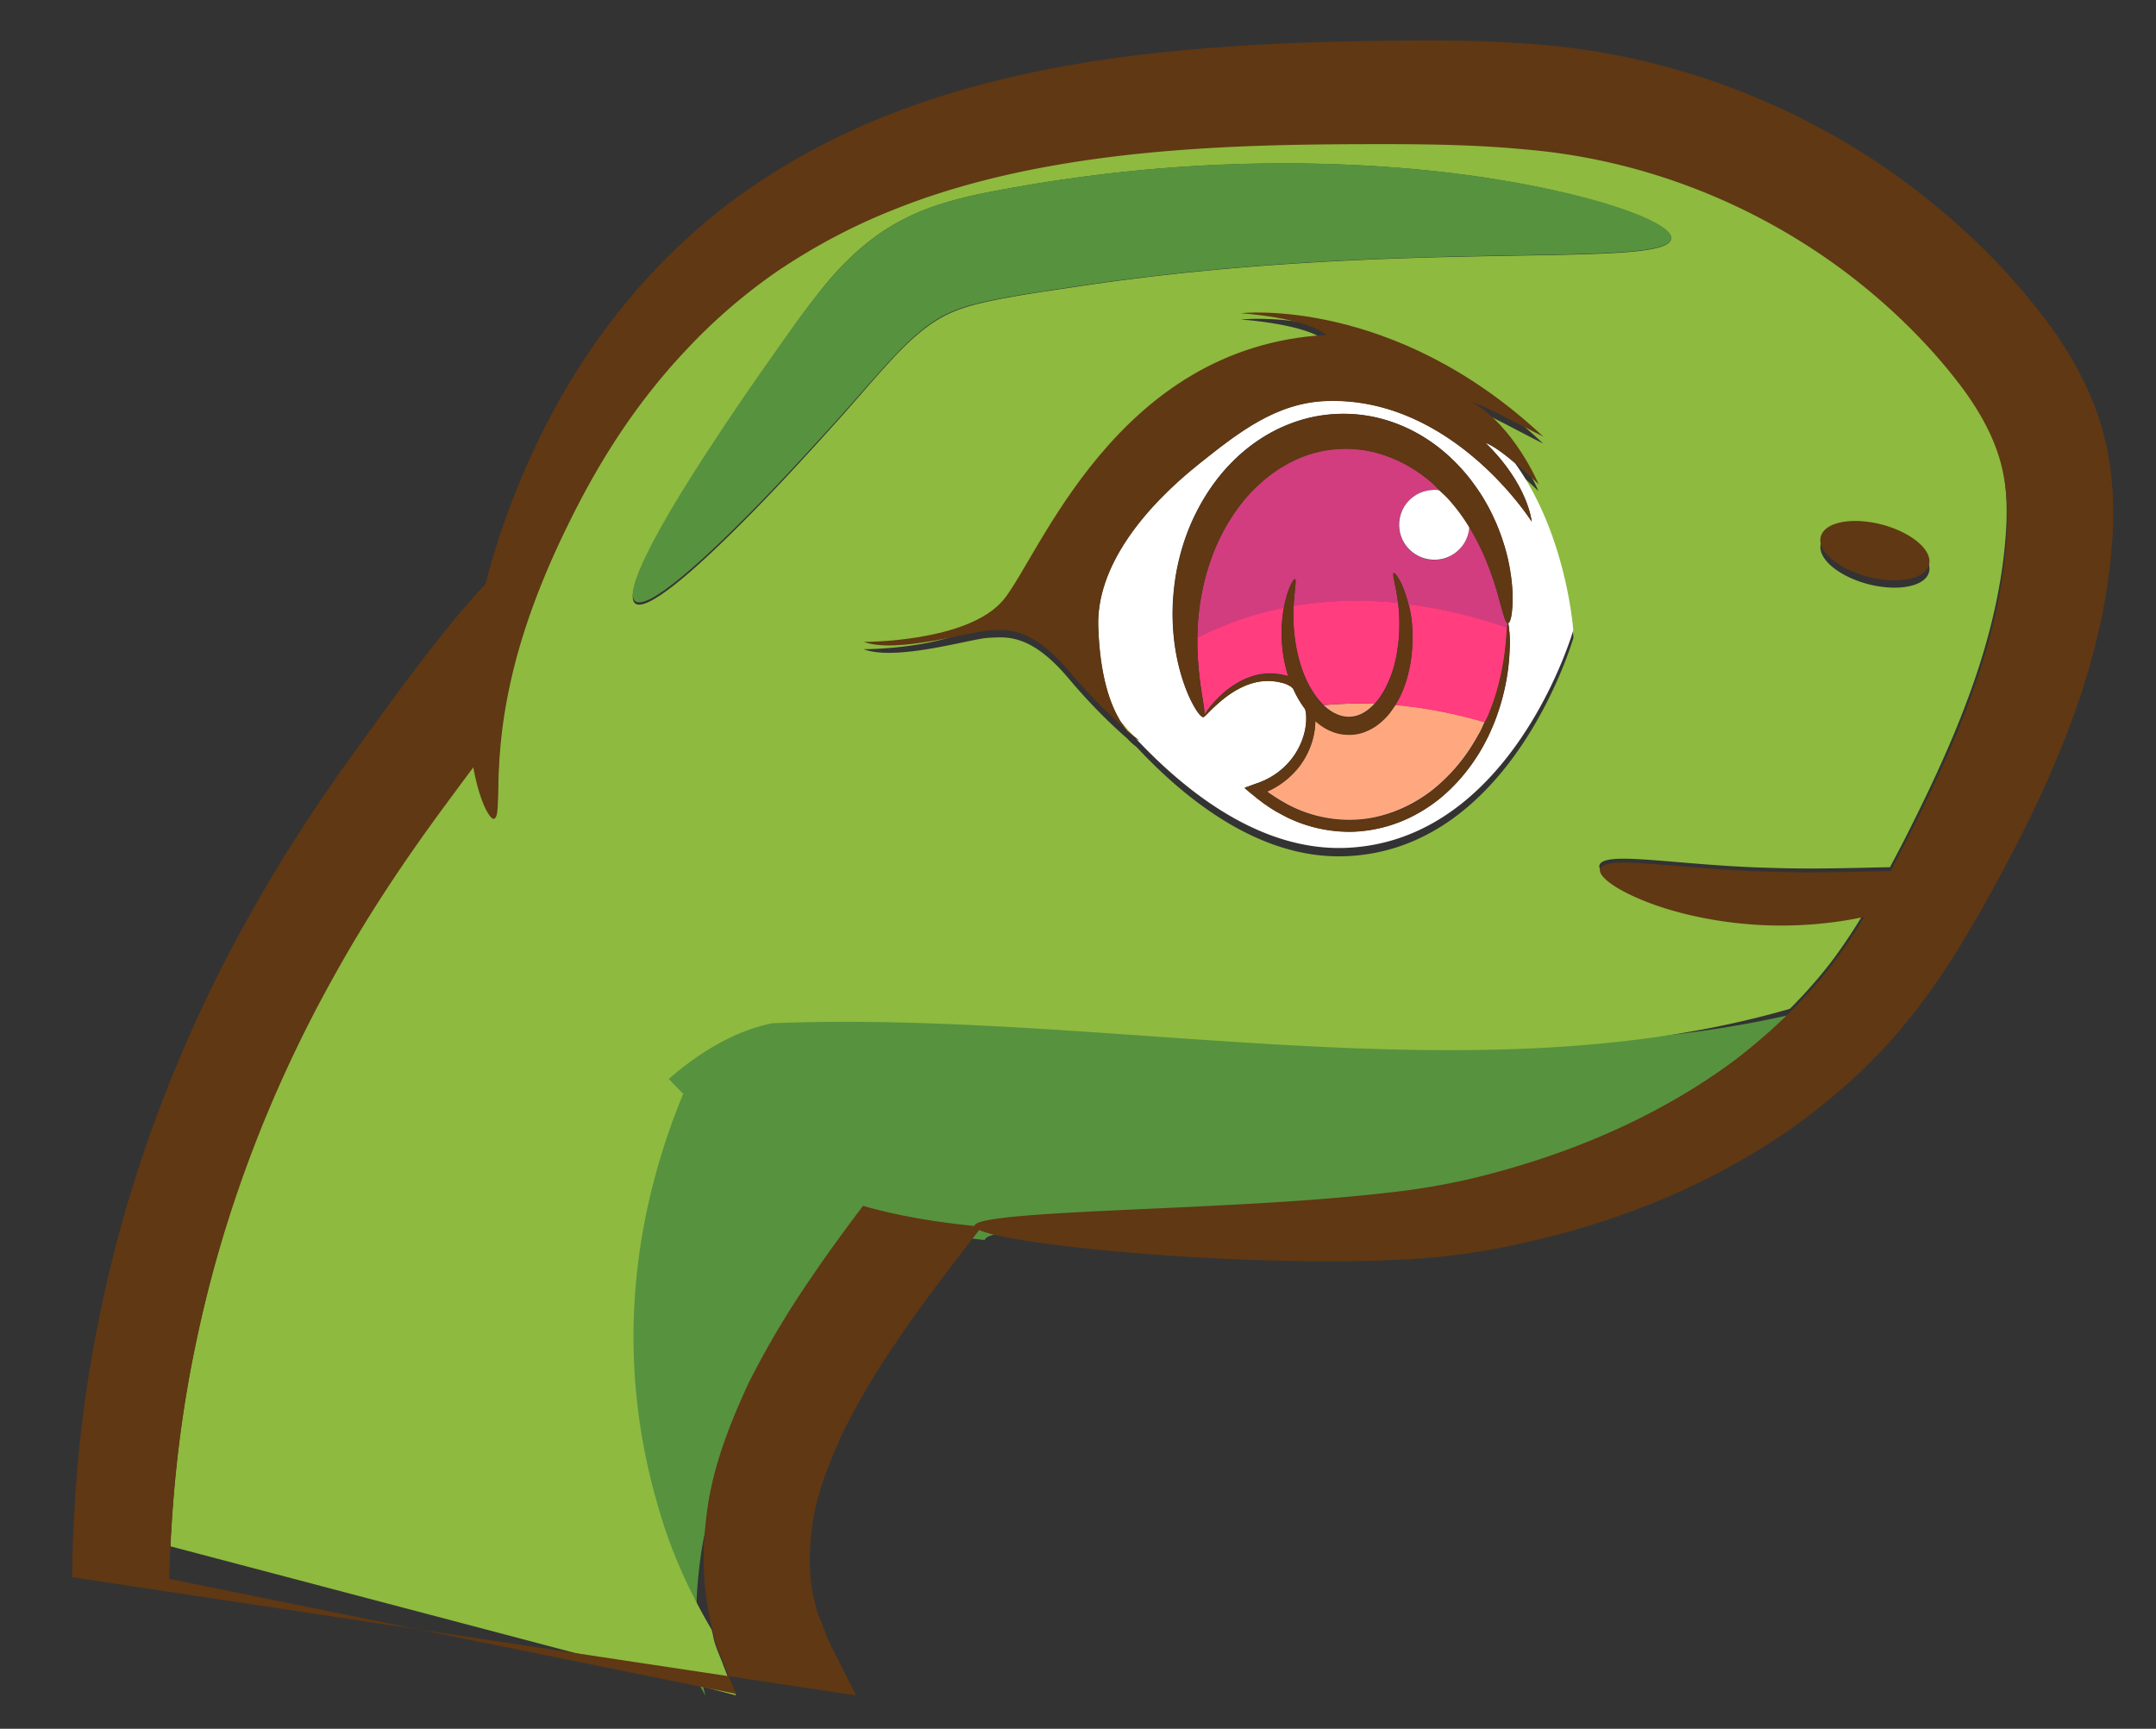 <svg xmlns="http://www.w3.org/2000/svg" xml:space="preserve" id="Layer_1" x="0" y="0" style="enable-background:new 0 0 106 85" version="1.1" viewBox="0 0 106 85"><rect x="0" y="0" width="106" height="85" fill="#333333" stroke="none"/><style>.st0{fill:#57923f}.st2{fill:#603813}.st4{fill:#fff}.st6{fill:#ffa87f}.st7{fill:#ff3d7f}</style><path d="M31.81 76.34c.67 2.53 1.65 4.86 2.87 7.03-.58-2.32-.54-4.77-.2-7.06.38-2.4 1.21-4.55 2.11-6.62a50.78 50.78 0 0 1 3.19-5.72c.9-1.42 1.85-2.78 2.8-4.12 1.87.57 3.82.91 5.84 1.12.02-.42 2.74-.65 7.63-.88 2.44-.12 5.43-.25 8.87-.49 1.72-.13 3.55-.28 5.45-.52 1.93-.23 3.78-.61 5.82-1.23 4.02-1.2 8.28-3.12 12.09-6.14 1-.81 1.96-1.69 2.87-2.65-16.47 5.04-35.64.05-53.32.8-1.86.39-3.71 1.51-5.42 3.07.25.28.5.55.75.83-2.72 7.01-3.48 14.73-1.35 22.58z" class="st0"/><path d="M36.19 83.36c-.21-.37-.41-.93-.61-1.43-.18-.52-.44-1-.53-1.55l-.06-.25c-1.14-1.93-2.07-4-2.69-6.25-2-6.98-1.29-13.85 1.29-20.1-.24-.24-.47-.48-.71-.73 1.6-1.39 3.34-2.39 5.09-2.74 16.58-.66 34.57 3.78 50.03-.71.76-.76 1.48-1.57 2.14-2.45.52-.7 1.02-1.46 1.49-2.24-1.33.29-2.94.47-4.68.42-2.46-.08-4.64-.6-6.13-1.21-1.49-.61-2.29-1.25-2.18-1.59.26-.72 3.91.03 8.38.14 2.3.08 4.38-.01 5.9-.03.34-.64.68-1.28 1.01-1.95 1.19-2.37 2.31-4.8 3.17-7.32.86-2.51 1.45-5.16 1.55-7.74.04-1.27-.08-2.48-.42-3.55-.34-1.09-.94-2.18-1.72-3.26-1.6-2.17-3.69-4.24-5.98-5.95-4.62-3.45-10.05-5.47-15.52-5.93-2.77-.27-5.61-.27-8.44-.26-2.81.01-5.54.08-8.17.26-5.27.36-10.16 1.25-14.37 2.93-2.1.83-4.02 1.88-5.74 3.03a27.657 27.657 0 0 0-4.54 3.93c-2.66 2.83-4.47 5.88-5.86 8.74-1.38 2.84-2.28 5.41-2.76 7.56-.97 4.27-.43 6.78-.84 6.92l-.01.01c-.16.04-.53-.53-.85-1.75-.06-.24-.12-.51-.17-.79-.45.61-.9 1.23-1.35 1.84-2.05 2.79-3.89 5.58-5.5 8.51-3.23 5.82-5.5 11.98-6.79 18.19-.65 3.1-1.04 6.23-1.21 9.32-.02.22-.01.44-.03.65M66.12 42.1c-4.04.14-7.64-2.58-10.26-5.39-.1-.07-.25-.19-.42-.38-.62-.54-1.69-1.53-2.9-2.97-1.91-2.27-3.12-2.03-3.94-2-.81.03-4.54 1.17-6.14.56 0 0 5.09.03 6.85-2.06 1.76-2.09 5.53-12.53 15.89-13.09-1.04-.86-4.2-1.06-4.2-1.06s7.5-.86 14.87 6.1c-2.07-1.05-2.49-1.34-3.52-1.71 2.08 1.15 3.29 4.05 3.29 4.05s-.53-.52-1.14-1.04c2.55 3.55 2.86 8.24 2.86 8.24s-3 10.47-11.24 10.75zM53.18 14.06c-1.92.29-4 .57-5.44.97-.74.21-1.28.45-1.83.81-.55.36-1.1.84-1.64 1.39-1.07 1.1-2.2 2.48-3.24 3.62-1.05 1.17-2.04 2.25-2.96 3.22-3.69 3.88-6.26 6.05-6.84 5.6-.58-.46.95-3.45 3.88-7.93.73-1.12 1.55-2.33 2.45-3.62.93-1.29 1.79-2.62 3.05-4.16.63-.76 1.39-1.55 2.34-2.26.95-.72 2.14-1.3 3.23-1.64 1.11-.36 2.18-.57 3.17-.75 1-.18 2.02-.36 3.06-.5 8.3-1.21 15.94-.85 21.32.04 5.4.9 8.56 2.21 8.43 2.9-.25 1.51-13.3-.04-28.98 2.31zm41.66 14.07c-.19.71-1.53.97-3 .59-1.47-.39-2.5-1.27-2.32-1.98.19-.71 1.53-.97 3-.59s2.51 1.27 2.32 1.98z" style="fill:#8eba3f"/><path d="M42.09 83.36c-.39-.78-.79-1.56-1.18-2.34-.23-.42-.31-.72-.45-1.06-.1-.34-.31-.65-.35-1-.39-1.35-.35-2.78-.13-4.24.24-1.47.86-2.97 1.54-4.46.76-1.48 1.63-2.96 2.64-4.41 1.22-1.8 2.58-3.57 3.98-5.37.76.33 3.12.72 6.85 1.06 2.31.21 5.13.39 8.44.46 1.66.03 3.43.03 5.34-.06 1.89-.07 4.03-.34 6.1-.82 4.19-.92 8.73-2.57 13.03-5.51 2.12-1.49 4.18-3.29 5.94-5.48 1.76-2.18 3.16-4.6 4.47-7.02 1.31-2.43 2.59-5.03 3.61-7.85 1.03-2.83 1.79-5.87 1.96-9.17.07-1.66-.05-3.46-.6-5.26-.55-1.78-1.44-3.36-2.44-4.75-2.01-2.74-4.38-5.05-7.11-7.09-5.41-4.01-11.93-6.36-18.25-6.81-3.13-.26-6.11-.2-8.98-.15-2.88.06-5.73.19-8.52.46-5.57.52-10.95 1.64-15.67 3.73a33.545 33.545 0 0 0-6.44 3.75 30.697 30.697 0 0 0-4.95 4.74c-2.79 3.33-4.57 6.87-5.76 9.97-.54 1.41-.96 2.75-1.29 4.03-1.07 1.15-2.03 2.34-2.94 3.52-1.12 1.45-2.16 2.89-3.19 4.31-2.1 2.88-4.09 5.92-5.79 9.04-3.42 6.23-5.83 12.87-7.14 19.54-.67 3.33-1.05 6.67-1.19 9.97-.05.82-.07 1.65-.07 2.46m4.77.08c.01-.55.04-1.1.07-1.65.01-.22.01-.43.03-.65.17-3.07.56-6.18 1.21-9.26 1.28-6.17 3.56-12.29 6.79-18.07 1.61-2.91 3.45-5.68 5.5-8.45.45-.61.9-1.22 1.35-1.82.05.28.11.55.17.79.31 1.21.69 1.78.85 1.74l.01-.01c.41-.14-.14-2.64.84-6.88.48-2.13 1.37-4.69 2.76-7.51 1.38-2.84 3.2-5.87 5.86-8.68 1.31-1.4 2.83-2.73 4.54-3.9 1.72-1.15 3.64-2.19 5.74-3.01 4.21-1.68 9.1-2.55 14.36-2.92 2.63-.19 5.36-.25 8.17-.26 2.83-.01 5.67-.01 8.44.26 5.48.46 10.91 2.47 15.55 5.9 2.29 1.7 4.38 3.75 5.98 5.91.78 1.07 1.38 2.16 1.72 3.24.34 1.06.46 2.26.42 3.52-.1 2.57-.69 5.2-1.55 7.69-.86 2.51-1.98 4.92-3.17 7.28-.34.66-.67 1.31-1.01 1.94-1.52.02-3.6.11-5.9.03-4.47-.11-8.12-.85-8.38-.14-.12.34.68.98 2.18 1.58 1.48.6 3.67 1.12 6.13 1.2 1.74.05 3.34-.13 4.68-.42-.48.78-.97 1.53-1.49 2.22-.66.88-1.38 1.68-2.14 2.44-.85.85-1.76 1.63-2.69 2.35-3.58 2.67-7.58 4.37-11.35 5.43-1.92.55-3.66.88-5.47 1.09-1.79.21-3.51.35-5.12.46-3.23.21-6.03.32-8.33.43-4.59.21-7.15.41-7.16.78-1.9-.19-3.73-.49-5.48-.99-.9 1.19-1.78 2.39-2.63 3.65a44.153 44.153 0 0 0-2.99 5.05c-.84 1.82-1.62 3.73-1.98 5.85-.32 2.02-.35 4.18.19 6.24l.06.25c.09.55.35 1.03.53 1.54.2.5.4 1.05.61 1.42" class="st2"/><path d="M55.09 35.47c.12.19.24.35.35.47.11.1.21.18.29.24-.22-.23-.43-.47-.64-.71z" style="fill:#ffb621"/><path d="M73.03 21.77c2.11 2.05 2.27 3.87 2.27 3.87s-3.87-6.14-10.08-5.93c-2.47.08-4.33 1.55-6.21 3.04-2.83 2.25-5.12 5.14-5.02 8.06.08 2.47.61 3.87 1.1 4.66.21.24.42.48.64.72.18.15.28.22.28.22s-.06-.03-.16-.09c2.62 2.79 6.22 5.5 10.26 5.37 8.24-.28 11.24-10.7 11.24-10.7s-.32-4.68-2.86-8.21c-.51-.44-1.09-.88-1.46-1.01zm1.32 8.13c-.01.08-.01.15-.02.22s-.02.13-.03.18c-.04.22-.1.33-.16.33.02 0 .04.11.06.31 0 .05.01.11.02.17 0 .06.01.13.01.21.01.15.01.33 0 .53a10.809 10.809 0 0 1-.62 3.3c-.12.34-.27.68-.43 1.04-.18.35-.37.71-.6 1.06-.46.71-1.06 1.41-1.8 2.02-.75.6-1.65 1.11-2.68 1.38-.51.14-1.05.22-1.59.24-.55.01-1.1-.04-1.65-.16-.55-.12-1.07-.31-1.56-.54-.12-.06-.24-.12-.36-.19s-.24-.13-.35-.2c-.11-.07-.23-.14-.33-.22l-.16-.11-.18-.14-.29-.23c-.09-.08-.19-.16-.28-.23l-.14-.12-.02-.01s.01-.01.02-.01l.04-.02.08-.03.33-.12c.11-.04.25-.08.35-.13l.12-.05a.3.3 0 0 0 .08-.04c.1-.05.21-.1.3-.16.39-.23.72-.53.99-.87.53-.68.79-1.53.7-2.28-.01-.06-.03-.12-.04-.17-.25-.33-.44-.67-.59-1.01-.04-.03-.08-.08-.13-.11-.04-.02-.07-.04-.11-.06l-.05-.03-.06-.02c-.04-.01-.07-.03-.11-.04l-.12-.03c-.31-.08-.63-.1-.93-.07-.3.04-.57.11-.82.21-.49.21-.88.49-1.18.73-.3.25-.51.46-.66.61-.15.15-.23.22-.24.21-.1.04-.4-.32-.74-1.09-.33-.77-.69-1.95-.76-3.47-.04-.76.01-1.6.16-2.49.16-.89.43-1.83.87-2.76.44-.93 1.04-1.86 1.84-2.68.8-.82 1.81-1.53 2.98-1.96 1.17-.44 2.43-.55 3.6-.38 1.17.17 2.23.63 3.11 1.21.44.29.84.62 1.19.96.35.34.67.7.95 1.07.27.37.52.73.72 1.1.11.18.19.37.29.55.08.18.17.36.24.54.29.71.48 1.37.59 1.96.11.59.16 1.1.16 1.52v.3c0 .1 0 .19-.01.27z" class="st4"/><path d="M73.7 29.44c-.1-.38-.24-.84-.43-1.36-.19-.52-.43-1.09-.76-1.69-.08-.15-.17-.3-.26-.45-.01-.01-.01-.02-.02-.03-.05.88-.76 1.59-1.66 1.62-.95.03-1.75-.71-1.79-1.66-.03-.95.72-1.74 1.67-1.78.11 0 .22.01.33.02-.13-.13-.25-.27-.39-.39-.31-.27-.65-.52-1.02-.74-.74-.44-1.58-.77-2.48-.88-.9-.11-1.86-.02-2.77.32-.91.33-1.71.88-2.38 1.54-.67.65-1.2 1.42-1.62 2.2-.41.78-.7 1.58-.89 2.35-.19.77-.3 1.52-.34 2.2-.01.23-.01.44-.02.66 1.03-.54 2.45-1.12 4.25-1.48.06-.31.13-.58.2-.79.15-.43.3-.65.35-.63.06.02.02.27-.02.7-.02.18-.04.39-.05.63 1.48-.25 3.2-.35 5.14-.15-.04-.31-.08-.58-.13-.79-.08-.43-.14-.67-.09-.69.05-.02.22.18.41.59.11.24.22.57.32.96 1.5.19 3.11.55 4.85 1.15.01-.14.03-.23.04-.23-.12.01-.23-.44-.44-1.2z" style="fill:#d13d7f"/><path d="M68.28 35.1c-.21.25-.45.48-.76.66-.15.09-.31.17-.49.23-.17.06-.36.1-.55.11-.19.02-.38.01-.56-.03-.18-.03-.36-.09-.52-.16-.28-.12-.52-.29-.73-.48-.01.76-.27 1.54-.76 2.2-.3.39-.68.75-1.13 1.02-.11.07-.23.13-.35.19-.03.01-.06.03-.09.04l-.05.02h-.01c-.01 0 0 .01.01.01l.12.09.15.1c.1.07.21.14.31.2.1.07.21.12.32.19a6.46 6.46 0 0 0 3.28.82c.5-.01.99-.08 1.46-.21.94-.25 1.78-.7 2.49-1.25a8.7 8.7 0 0 0 1.74-1.87c.23-.33.42-.67.61-1 .08-.16.15-.32.22-.48-1.58-.46-3.06-.73-4.42-.85-.08.17-.18.31-.29.45z" class="st6"/><path d="M65.08 34.67c.02.02.03.05.06.06.36.33.82.55 1.28.51.44-.03.84-.29 1.16-.64-.88-.03-1.72 0-2.5.07z" class="st6"/><path d="M63.62 30.98c.07.76.23 1.66.66 2.55.2.41.47.81.8 1.14.78-.07 1.61-.1 2.5-.07l.05-.05c.33-.38.56-.84.74-1.29.17-.46.28-.92.34-1.36.07-.44.09-.86.09-1.24s-.03-.72-.06-1.02c-1.94-.2-3.65-.1-5.14.15-.02.35-.02.74.02 1.19zM59.92 34.28c.28-.28.67-.6 1.2-.86.27-.12.57-.23.9-.28.34-.05.7-.04 1.07.04l.14.03c.04.01.07.03.11.04a7.045 7.045 0 0 1-.22-3.37c-1.8.36-3.22.94-4.25 1.48-.01 1.07.1 1.97.2 2.62.09.58.16.97.15 1.16.03-.04.06-.09.1-.16.12-.17.31-.42.6-.7zM69.42 31.98c-.04.49-.13 1.01-.3 1.54-.13.38-.3.77-.53 1.15 1.36.12 2.84.39 4.42.85.08-.17.17-.33.23-.5.26-.64.43-1.24.55-1.78.12-.54.19-1.01.23-1.39.03-.19.04-.37.05-.52.01-.07.01-.14.02-.21 0-.06.01-.12.01-.17 0-.04.01-.06.01-.09-1.74-.6-3.36-.96-4.85-1.15.07.28.13.58.16.92.03.41.04.86 0 1.35z" class="st7"/><path d="M68.79 25.86c.03.95.83 1.69 1.79 1.66.9-.03 1.61-.74 1.66-1.62-.09-.14-.18-.29-.28-.43-.2-.31-.44-.61-.7-.9-.14-.16-.31-.31-.47-.46-.11-.02-.22-.03-.33-.02-.96.03-1.7.82-1.67 1.77z" class="st4"/><path d="M49.32 29.51c-1.76 2.08-6.85 2.05-6.85 2.05 1.6.6 5.33-.53 6.14-.56.81-.03 2.03-.27 3.94 1.99 1.21 1.43 2.28 2.42 2.9 2.96-.11-.12-.23-.28-.35-.47-.49-.79-1.02-2.19-1.1-4.66-.1-2.92 2.18-5.81 5.02-8.06 1.87-1.49 3.74-2.96 6.21-3.04 6.2-.21 10.08 5.93 10.08 5.93s-.16-1.82-2.27-3.87c.38.13.96.56 1.47 1 .61.52 1.14 1.03 1.14 1.03s-1.22-2.89-3.29-4.04c1.03.37 1.45.66 3.52 1.7C68.5 14.54 61 15.4 61 15.4s3.16.2 4.21 1.07c-10.36.55-14.13 10.95-15.89 13.04zM55.86 36.32c.1.07.16.09.16.09s-.1-.08-.28-.22c-.08-.07-.18-.15-.29-.24.16.19.31.3.41.37z" class="st2"/><path d="M74.33 30.12c.01-.07.01-.14.02-.22.01-.08.01-.17.02-.26v-.3c0-.42-.05-.93-.16-1.52s-.3-1.25-.59-1.96c-.07-.18-.16-.35-.24-.54-.09-.18-.18-.37-.29-.55-.2-.37-.45-.74-.72-1.1a8.48 8.48 0 0 0-.95-1.07 8.18 8.18 0 0 0-1.19-.96 7.563 7.563 0 0 0-3.11-1.21 7.199 7.199 0 0 0-3.6.38c-1.17.43-2.18 1.14-2.98 1.96-.81.82-1.4 1.75-1.84 2.68-.44.93-.71 1.87-.87 2.76-.15.89-.19 1.73-.16 2.49.07 1.52.43 2.71.76 3.47.34.77.64 1.13.74 1.09.02.01.1-.06.24-.21.15-.15.36-.36.66-.61.3-.25.68-.52 1.18-.73.25-.1.52-.18.82-.21.29-.03.61-.01.93.07l.12.03c.04.01.07.03.11.04l.06.02.05.03c.04.02.07.04.11.06.05.03.08.08.13.11.15.34.34.68.59 1.01.01.06.04.11.04.17.08.75-.18 1.59-.7 2.28-.27.34-.6.64-.99.87-.1.06-.2.11-.3.16-.03.01-.05.03-.08.04l-.14.05c-.1.05-.24.08-.35.13l-.33.12-.08.03-.04.02c-.01 0-.02 0-.02.01l.02.01.14.12c.09.08.19.16.28.23.1.08.18.16.29.23l.18.14.16.11c.11.08.22.15.33.22.11.07.23.14.35.2.12.06.24.13.36.19a7.025 7.025 0 0 0 3.21.7c.55-.02 1.08-.1 1.59-.24 1.02-.28 1.93-.78 2.68-1.38.75-.61 1.34-1.31 1.8-2.02.24-.35.43-.71.6-1.06.17-.35.32-.7.43-1.04a10.809 10.809 0 0 0 .62-3.3c.01-.2 0-.37 0-.53 0-.08-.01-.15-.01-.21-.01-.06-.01-.12-.02-.17-.02-.21-.04-.32-.06-.31-.02 0-.03.09-.04.23 0 .03-.01.05-.01.09 0 .05-.01.11-.01.17-.01.06-.01.13-.02.21-.01.15-.02.32-.05.52-.04.39-.11.86-.23 1.39-.12.54-.29 1.14-.55 1.78-.06.16-.15.33-.23.5-.07.16-.14.32-.22.48-.18.33-.37.67-.61 1a8.7 8.7 0 0 1-1.74 1.87c-.71.55-1.55 1.01-2.49 1.25-.47.12-.96.19-1.46.21a6.45 6.45 0 0 1-2.95-.65c-.11-.06-.22-.11-.33-.17-.11-.06-.22-.12-.32-.19s-.21-.13-.31-.2l-.15-.1-.12-.09s-.02-.01-.01-.01h.01l.05-.02c.03-.01.06-.03.09-.04a4.109 4.109 0 0 0 1.48-1.21c.49-.66.75-1.44.76-2.2.21.19.45.36.73.48.16.07.34.13.52.16s.37.04.56.03c.19-.01.37-.05.55-.11.17-.06.34-.14.49-.23.3-.18.55-.42.76-.66.11-.14.21-.28.31-.43.24-.38.41-.77.53-1.15.17-.53.26-1.05.3-1.54.04-.49.03-.94-.01-1.35-.03-.34-.09-.64-.16-.92a5.1 5.1 0 0 0-.32-.96c-.19-.42-.35-.62-.41-.59-.06.03 0 .27.09.69.04.22.09.48.13.79.04.3.06.64.06 1.02s-.02.8-.09 1.24c-.06.44-.17.9-.34 1.36-.17.46-.41.92-.74 1.29l-.05.05c-.32.35-.73.61-1.16.64-.46.04-.91-.18-1.28-.51l-.06-.06c-.34-.33-.6-.73-.8-1.14-.43-.88-.59-1.79-.66-2.55a9.743 9.743 0 0 1 .03-1.82c.04-.43.08-.68.02-.7-.05-.02-.2.19-.35.63-.07.21-.15.48-.2.79-.06.33-.1.7-.11 1.12-.01.66.07 1.43.33 2.25-.04-.01-.07-.03-.11-.04l-.14-.03c-.37-.08-.74-.09-1.07-.04-.33.05-.64.16-.9.28-.53.26-.91.58-1.2.86-.28.28-.48.53-.6.7-.05.07-.08.12-.1.16.02-.18-.06-.58-.15-1.16-.1-.65-.21-1.55-.2-2.62 0-.21 0-.43.02-.66.04-.69.15-1.43.34-2.2.2-.77.48-1.57.89-2.35.41-.78.94-1.54 1.62-2.2.67-.65 1.48-1.2 2.38-1.54.9-.34 1.86-.43 2.77-.32.9.11 1.75.44 2.48.88.37.22.71.47 1.02.74.14.12.26.26.39.39.16.15.33.3.47.46.26.3.5.6.7.9.1.14.19.29.28.43.01.01.01.02.02.03.09.15.18.3.26.45.33.6.57 1.18.76 1.69.19.52.33.98.43 1.36.21.76.32 1.21.44 1.2.06 0 .11-.12.16-.33l.03-.2zM94.84 27.77c.19-.71-.85-1.59-2.32-1.98-1.47-.38-2.81-.12-3 .59-.19.71.85 1.59 2.32 1.98 1.47.38 2.81.12 3-.59z" class="st2"/><path d="M31.23 29.56c.58.45 3.15-1.71 6.84-5.57.92-.97 1.91-2.04 2.96-3.2 1.04-1.14 2.17-2.5 3.24-3.6.54-.55 1.09-1.03 1.64-1.39.55-.36 1.09-.59 1.83-.8 1.43-.39 3.52-.67 5.44-.96 15.68-2.34 28.73-.8 28.99-2.31.12-.69-3.03-2-8.43-2.89-5.38-.89-13.02-1.25-21.32-.04-1.04.14-2.06.32-3.06.5-.99.18-2.06.39-3.17.75-1.09.34-2.28.92-3.23 1.64-.95.71-1.71 1.49-2.34 2.25-1.26 1.53-2.13 2.85-3.05 4.14-.9 1.28-1.72 2.49-2.45 3.6-2.94 4.44-4.46 7.43-3.89 7.88z" class="st0"/></svg>